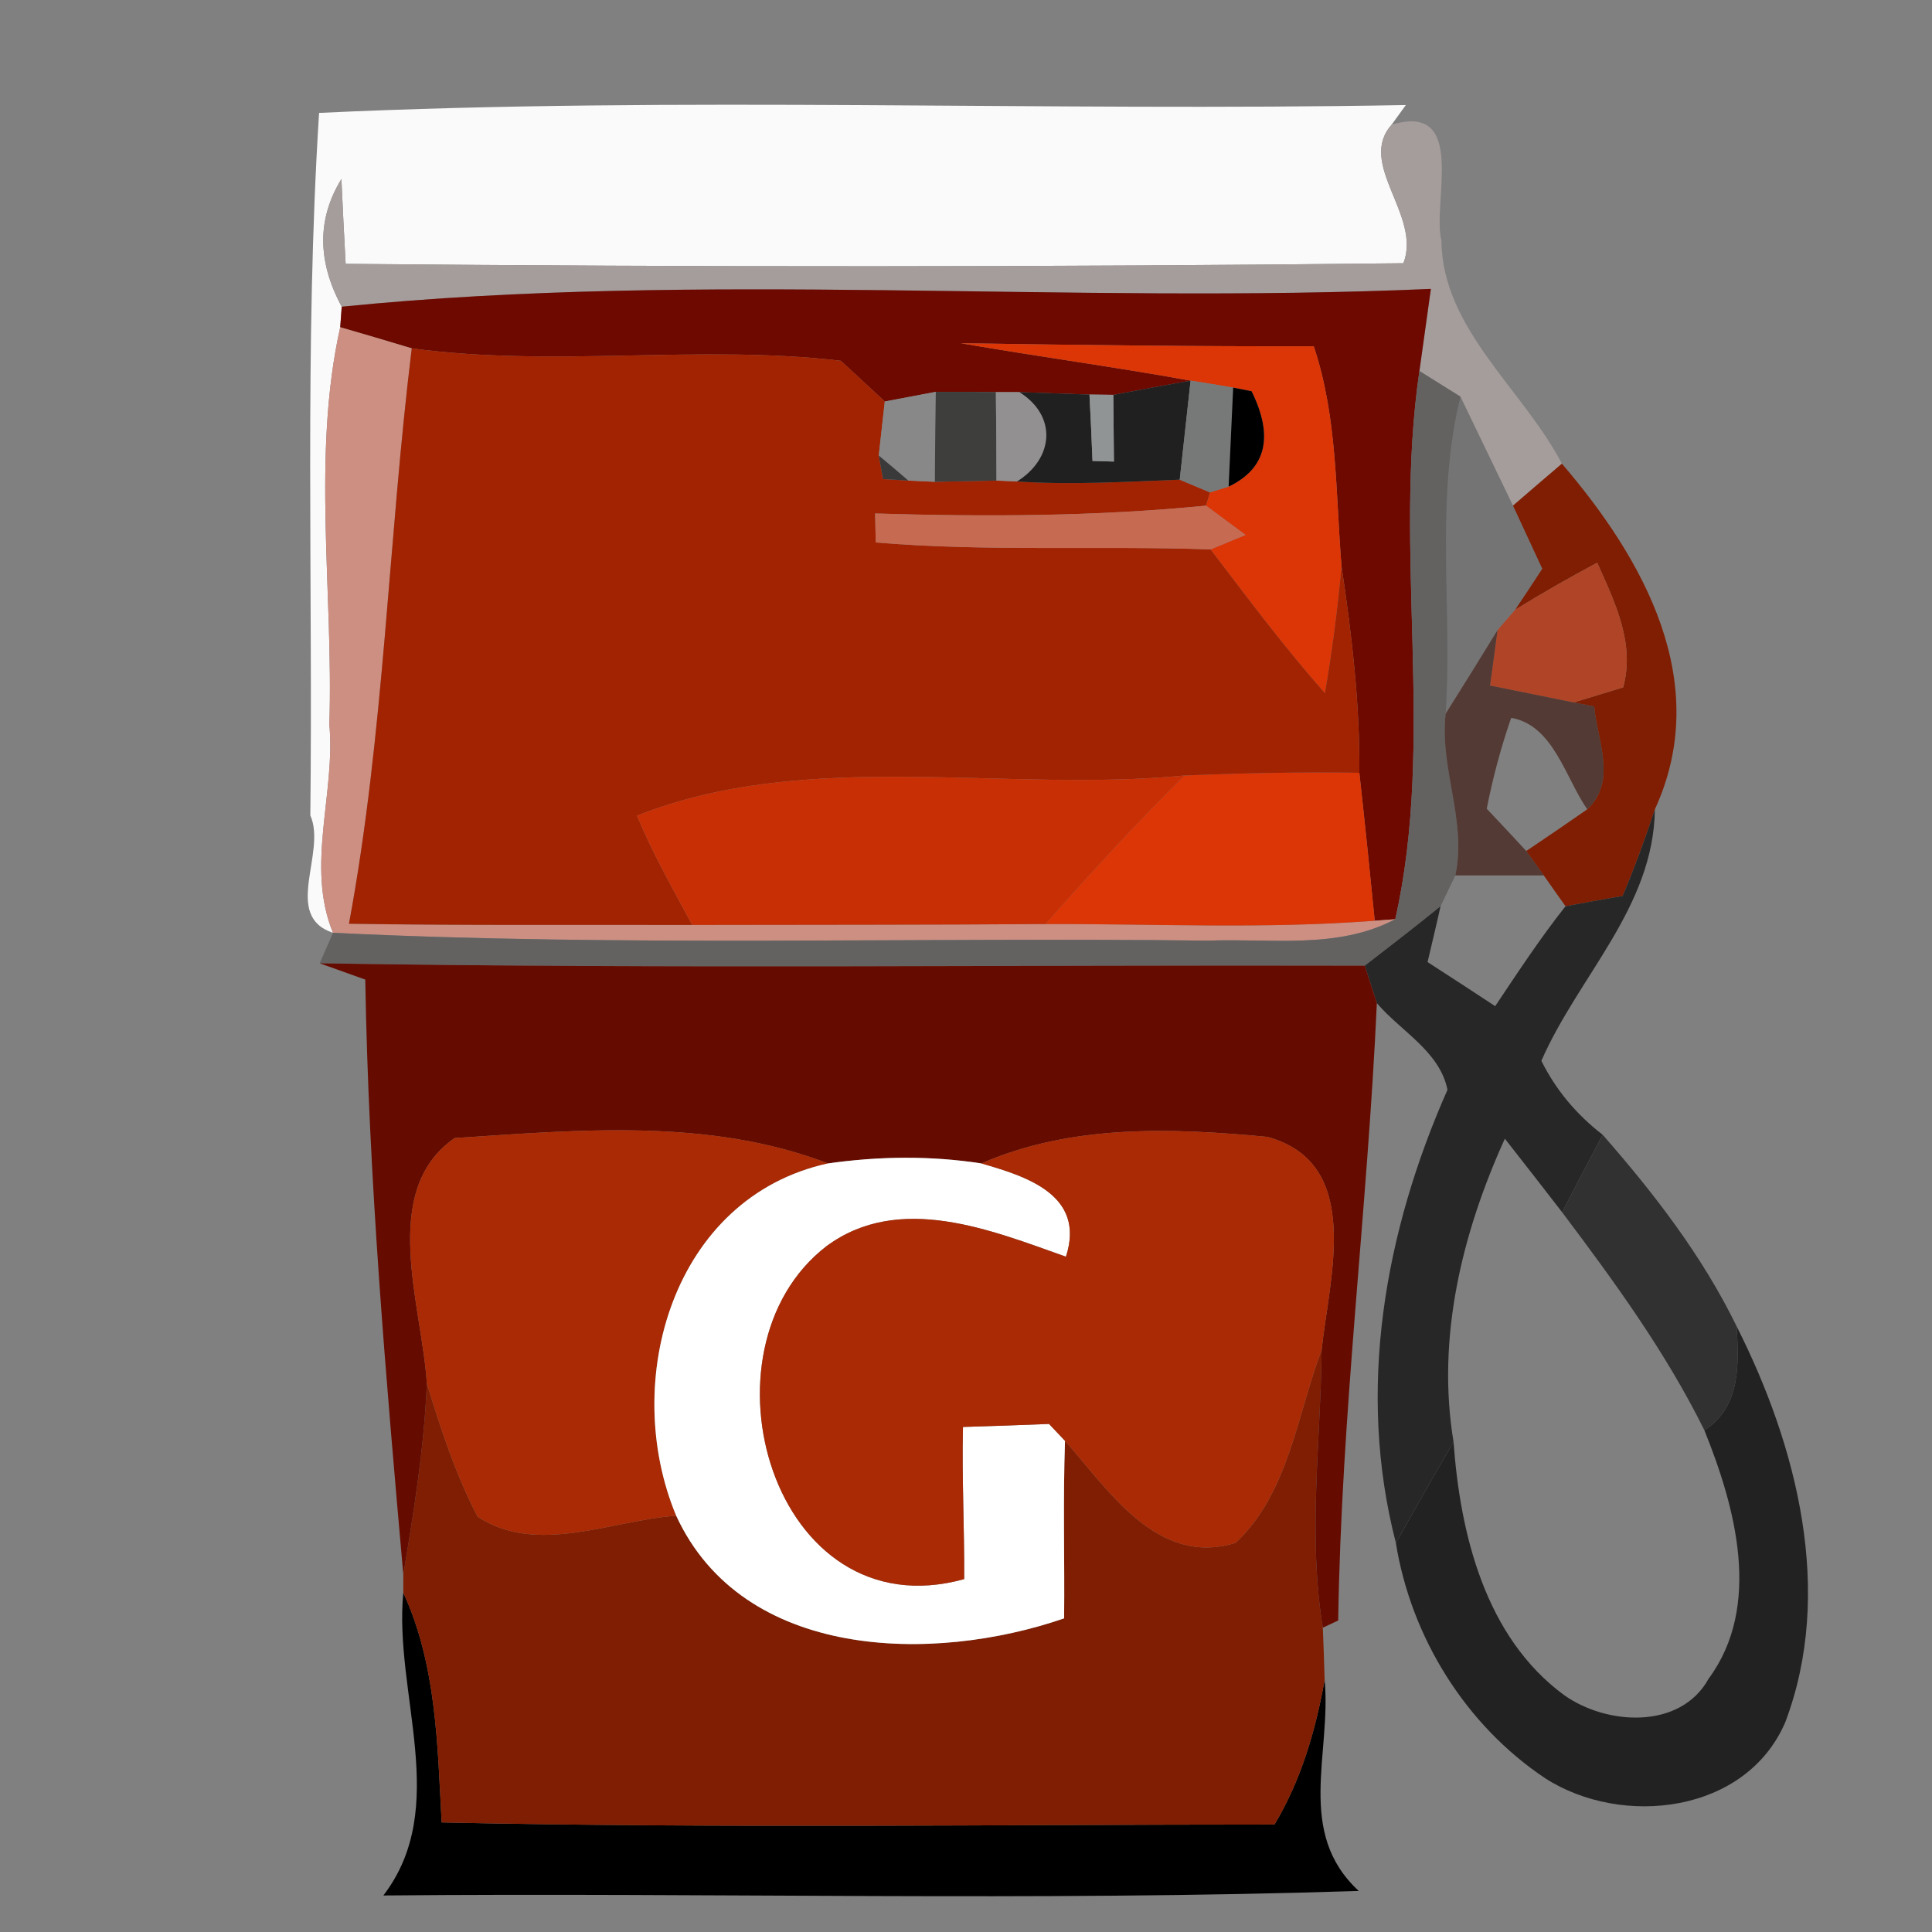 <?xml version="1.0" encoding="UTF-8" ?>
<!DOCTYPE svg PUBLIC "-//W3C//DTD SVG 1.1//EN" "http://www.w3.org/Graphics/SVG/1.1/DTD/svg11.dtd">
<svg width="64pt" height="64pt" viewBox="0 0 64 64" version="1.1" xmlns="http://www.w3.org/2000/svg">
<rect x="0" y="0" width="64" height="64" fill="#808080" stroke="none"/>
<g id="#fbfafaff">
<path fill="#fbfafa" opacity="1.00" d=" M 10.57 3.74 C 22.54 3.18 34.58 3.70 46.57 3.48 L 46.10 4.13 C 44.94 5.43 47.10 7.14 46.49 8.72 C 34.81 8.85 23.13 8.85 11.45 8.74 C 11.41 8.04 11.34 6.63 11.31 5.93 C 10.50 7.25 10.51 8.66 11.32 10.16 L 11.27 10.84 C 10.32 15.09 11.05 19.63 10.91 24.00 C 11.12 26.29 10.12 28.68 11.03 30.90 C 9.34 30.34 10.83 28.25 10.28 27.01 C 10.37 19.25 10.08 11.48 10.57 3.74 Z" />
</g>
<g id="#a59d9bf9">
<path fill="#a59d9b" opacity="0.98" d=" M 46.10 4.13 C 48.63 3.37 47.43 6.73 47.75 7.97 C 47.77 10.89 50.46 12.90 51.74 15.36 C 51.33 15.71 50.52 16.40 50.12 16.75 C 49.54 15.55 48.96 14.34 48.38 13.14 C 48.04 12.93 47.36 12.50 47.02 12.29 C 47.12 11.61 47.30 10.25 47.40 9.57 C 35.38 10.10 23.28 8.96 11.32 10.16 C 10.51 8.66 10.50 7.25 11.31 5.93 C 11.34 6.63 11.41 8.04 11.45 8.74 C 23.13 8.85 34.81 8.85 46.49 8.72 C 47.10 7.14 44.94 5.43 46.10 4.13 Z" />
</g>
<g id="#6e0900ff">
<path fill="#6e0900" opacity="1.00" d=" M 11.32 10.16 C 23.28 8.96 35.38 10.10 47.40 9.57 C 47.30 10.25 47.12 11.61 47.02 12.29 C 46.14 18.29 47.56 24.50 46.22 30.45 L 45.54 30.50 C 45.38 28.87 45.21 27.23 45.03 25.60 C 45.05 23.31 44.78 21.03 44.44 18.76 C 44.24 16.32 44.31 13.83 43.52 11.47 C 39.62 11.48 35.72 11.43 31.83 11.37 C 34.36 11.81 36.91 12.15 39.44 12.61 C 38.80 12.72 37.52 12.96 36.88 13.08 L 36.09 13.07 C 35.51 13.05 34.35 13.01 33.77 12.99 L 32.99 12.99 C 32.49 12.98 31.50 12.98 31.00 12.98 C 30.58 13.06 29.74 13.22 29.31 13.30 C 28.95 12.96 28.22 12.29 27.85 11.95 C 23.15 11.40 18.36 12.18 13.64 11.54 C 12.85 11.30 12.06 11.07 11.27 10.84 L 11.32 10.16 Z" />
</g>
<g id="#cd8f82ff">
<path fill="#cd8f82" opacity="1.00" d=" M 11.27 10.84 C 12.06 11.07 12.85 11.30 13.64 11.54 C 12.86 17.88 12.73 24.31 11.56 30.60 C 15.35 30.66 19.14 30.63 22.93 30.64 C 26.83 30.63 30.73 30.64 34.63 30.61 C 38.27 30.60 41.91 30.78 45.54 30.50 L 46.22 30.45 C 44.31 31.46 42.09 31.08 40.02 31.16 C 30.36 31.04 20.65 31.37 11.03 30.90 C 10.12 28.68 11.12 26.29 10.91 24.00 C 11.05 19.63 10.32 15.09 11.27 10.84 Z" />
</g>
<g id="#dc3506ff">
<path fill="#dc3506" opacity="1.00" d=" M 31.83 11.37 C 35.72 11.43 39.62 11.48 43.52 11.47 C 44.31 13.83 44.24 16.32 44.44 18.76 C 44.31 20.17 44.13 21.57 43.89 22.96 C 42.54 21.44 41.33 19.81 40.10 18.20 L 41.26 17.72 C 40.93 17.48 40.28 16.99 39.95 16.75 L 40.08 16.31 L 40.70 16.12 C 41.95 15.52 42.20 14.46 41.46 12.96 L 40.85 12.84 C 40.50 12.78 39.79 12.66 39.44 12.61 C 36.91 12.15 34.36 11.81 31.83 11.37 Z" />
<path fill="#dc3506" opacity="1.00" d=" M 39.24 25.69 C 41.17 25.61 43.10 25.57 45.03 25.60 C 45.21 27.23 45.38 28.87 45.54 30.50 C 41.91 30.78 38.27 30.60 34.63 30.61 C 36.12 28.93 37.64 27.27 39.24 25.69 Z" />
</g>
<g id="#a22302ff">
<path fill="#a22302" opacity="1.00" d=" M 13.64 11.54 C 18.36 12.18 23.15 11.40 27.85 11.95 C 28.22 12.29 28.95 12.96 29.31 13.30 C 29.26 13.75 29.16 14.64 29.11 15.09 L 29.25 15.87 L 30.09 15.92 L 30.97 15.96 C 31.48 15.95 32.50 15.93 33.01 15.92 L 33.69 15.95 C 35.49 16.07 37.28 15.96 39.08 15.89 L 40.08 16.31 L 39.95 16.75 C 36.30 17.11 32.65 17.12 28.99 17.01 L 29.01 17.97 C 32.70 18.28 36.41 18.07 40.10 18.20 C 41.33 19.81 42.54 21.44 43.89 22.96 C 44.13 21.57 44.31 20.17 44.44 18.76 C 44.78 21.03 45.05 23.31 45.03 25.60 C 43.10 25.57 41.17 25.61 39.24 25.69 C 33.25 26.27 26.75 24.78 21.10 27.02 C 21.62 28.27 22.29 29.45 22.93 30.64 C 19.14 30.63 15.35 30.66 11.56 30.60 C 12.73 24.31 12.86 17.88 13.64 11.54 Z" />
</g>
<g id="#898888ff">
<path fill="#898888" opacity="1.00" d=" M 29.31 13.30 C 29.74 13.22 30.58 13.06 31.00 12.98 C 30.99 13.72 30.97 15.22 30.97 15.96 L 30.09 15.92 C 29.85 15.71 29.35 15.29 29.11 15.09 C 29.16 14.64 29.26 13.75 29.31 13.30 Z" />
</g>
<g id="#3e3e3dff">
<path fill="#3e3e3d" opacity="1.00" d=" M 31.00 12.98 C 31.50 12.98 32.49 12.98 32.99 12.99 C 33.00 13.72 33.01 15.18 33.01 15.92 C 32.50 15.93 31.48 15.95 30.97 15.96 C 30.97 15.22 30.99 13.72 31.00 12.98 Z" />
</g>
<g id="#929090ff">
<path fill="#929090" opacity="1.00" d=" M 32.99 12.99 L 33.77 12.99 C 35.03 13.78 34.91 15.19 33.69 15.95 L 33.01 15.92 C 33.01 15.18 33.00 13.72 32.99 12.99 Z" />
</g>
<g id="#212020ff">
<path fill="#212020" opacity="1.00" d=" M 33.77 12.99 C 34.35 13.01 35.51 13.05 36.09 13.07 C 36.12 13.62 36.17 14.72 36.19 15.27 L 36.90 15.29 C 36.89 14.74 36.89 13.64 36.88 13.08 C 37.52 12.96 38.80 12.72 39.44 12.61 C 39.35 13.43 39.17 15.07 39.08 15.89 C 37.28 15.96 35.49 16.07 33.69 15.95 C 34.91 15.19 35.03 13.78 33.77 12.99 Z" />
</g>
<g id="#919495ff">
<path fill="#919495" opacity="1.00" d=" M 36.09 13.07 L 36.88 13.08 C 36.89 13.64 36.89 14.74 36.90 15.29 L 36.19 15.27 C 36.17 14.72 36.12 13.62 36.09 13.07 Z" />
</g>
<g id="#777979ff">
<path fill="#777979" opacity="1.00" d=" M 39.44 12.61 C 39.79 12.66 40.50 12.78 40.85 12.84 C 40.81 13.66 40.74 15.30 40.70 16.12 L 40.08 16.31 L 39.08 15.89 C 39.17 15.07 39.35 13.43 39.44 12.61 Z" />
</g>
<g id="#000000ff">
<path fill="#000000" opacity="1.00" d=" M 40.85 12.84 L 41.46 12.96 C 42.20 14.46 41.95 15.52 40.70 16.12 C 40.74 15.30 40.81 13.66 40.85 12.84 Z" />
<path fill="#000000" opacity="1.00" d=" M 13.36 52.76 C 14.46 55.15 14.49 57.79 14.63 60.37 C 23.82 60.57 33.02 60.44 42.22 60.44 C 43.10 58.97 43.58 57.33 43.88 55.65 C 44.11 58.09 42.91 60.70 45.01 62.64 C 34.26 62.99 23.47 62.69 12.70 62.79 C 14.94 59.86 13.04 56.11 13.36 52.76 Z" />
</g>
<g id="#626160f7">
<path fill="#626160" opacity="0.97" d=" M 47.02 12.29 C 47.36 12.50 48.04 12.93 48.38 13.14 C 47.53 16.58 48.12 20.15 47.89 23.64 C 47.68 25.46 48.60 27.18 48.21 29.00 L 47.72 30.02 C 46.90 30.69 46.05 31.34 45.21 31.99 C 33.67 31.96 22.13 32.10 10.59 31.91 C 10.70 31.66 10.92 31.16 11.03 30.90 C 20.65 31.37 30.36 31.04 40.02 31.16 C 42.09 31.08 44.31 31.46 46.22 30.45 C 47.56 24.50 46.14 18.29 47.02 12.29 Z" />
</g>
<g id="#07050417">
<path fill="#070504" opacity="0.09" d=" M 47.89 23.64 C 48.12 20.15 47.53 16.58 48.38 13.14 C 48.96 14.34 49.54 15.55 50.12 16.75 C 50.36 17.27 50.85 18.32 51.09 18.84 C 50.87 19.18 50.42 19.86 50.19 20.20 L 49.61 20.87 C 49.04 21.80 48.47 22.72 47.89 23.64 Z" />
</g>
<g id="#3a3a3aff">
<path fill="#3a3a3a" opacity="1.00" d=" M 29.11 15.09 C 29.35 15.29 29.85 15.71 30.09 15.92 L 29.25 15.87 L 29.11 15.09 Z" />
</g>
<g id="#7f1e02ff">
<path fill="#7f1e02" opacity="1.00" d=" M 50.12 16.75 C 50.52 16.40 51.33 15.71 51.74 15.36 C 54.45 18.52 56.75 22.61 54.82 26.81 C 54.50 27.78 54.15 28.74 53.75 29.68 C 53.28 29.76 52.34 29.93 51.86 30.02 C 51.68 29.77 51.32 29.26 51.14 29.00 L 50.56 28.19 C 51.07 27.85 52.08 27.16 52.58 26.81 C 53.58 25.87 52.91 24.53 52.81 23.40 L 52.13 23.27 C 52.54 23.14 53.36 22.90 53.77 22.77 C 54.17 21.31 53.49 19.94 52.91 18.64 C 51.99 19.13 51.08 19.65 50.19 20.20 C 50.42 19.86 50.87 19.18 51.09 18.84 C 50.85 18.32 50.36 17.27 50.12 16.75 Z" />
<path fill="#7f1e02" opacity="1.00" d=" M 40.93 51.11 C 42.68 49.48 42.97 46.87 43.78 44.72 C 43.75 47.78 43.32 50.87 43.82 53.92 C 43.84 54.35 43.87 55.22 43.88 55.65 C 43.58 57.33 43.10 58.97 42.22 60.44 C 33.02 60.44 23.82 60.57 14.63 60.37 C 14.49 57.79 14.46 55.15 13.36 52.76 L 13.36 52.16 C 13.71 50.06 14.05 47.96 14.14 45.83 C 14.60 47.33 15.09 48.84 15.82 50.24 C 17.78 51.54 20.26 50.36 22.40 50.21 C 24.61 55.00 30.90 55.11 35.25 53.61 C 35.27 51.65 35.21 49.69 35.28 47.73 C 36.73 49.37 38.34 51.91 40.93 51.11 Z" />
</g>
<g id="#c76a52ff">
<path fill="#c76a52" opacity="1.00" d=" M 28.99 17.01 C 32.65 17.12 36.30 17.11 39.95 16.75 C 40.28 16.99 40.93 17.48 41.26 17.72 L 40.10 18.20 C 36.41 18.07 32.70 18.28 29.01 17.97 L 28.99 17.01 Z" />
</g>
<g id="#af4427ff">
<path fill="#af4427" opacity="1.00" d=" M 50.19 20.20 C 51.08 19.65 51.99 19.13 52.91 18.64 C 53.49 19.94 54.17 21.31 53.77 22.77 C 53.36 22.90 52.54 23.14 52.13 23.27 C 51.43 23.13 50.05 22.85 49.36 22.71 C 49.42 22.25 49.55 21.33 49.61 20.87 L 50.19 20.20 Z" />
</g>
<g id="#370d0398">
<path fill="#370d03" opacity="0.60" d=" M 47.89 23.64 C 48.47 22.72 49.04 21.80 49.61 20.87 C 49.55 21.33 49.42 22.25 49.36 22.71 C 50.05 22.85 51.43 23.13 52.13 23.27 L 52.81 23.40 C 52.91 24.53 53.58 25.87 52.58 26.81 C 51.86 25.78 51.46 24.02 50.06 23.78 C 49.72 24.76 49.45 25.77 49.25 26.79 C 49.58 27.14 50.24 27.84 50.56 28.19 L 51.14 29.00 C 50.41 29.00 48.94 29.00 48.21 29.00 C 48.60 27.18 47.68 25.46 47.89 23.64 Z" />
</g>
<g id="#c82f05ff">
<path fill="#c82f05" opacity="1.00" d=" M 21.10 27.02 C 26.75 24.78 33.25 26.27 39.24 25.69 C 37.64 27.27 36.12 28.93 34.63 30.61 C 30.73 30.64 26.83 30.63 22.93 30.64 C 22.29 29.45 21.62 28.27 21.10 27.02 Z" />
</g>
<g id="#272727ff">
<path fill="#272727" opacity="1.00" d=" M 53.75 29.68 C 54.15 28.74 54.50 27.78 54.82 26.81 C 54.78 30.05 52.29 32.33 51.06 35.14 C 51.53 36.09 52.21 36.91 53.09 37.59 C 52.75 38.23 52.08 39.51 51.75 40.16 C 51.28 39.55 50.33 38.33 49.85 37.72 C 48.43 40.85 47.58 44.33 48.15 47.76 C 47.51 48.87 46.87 49.99 46.24 51.11 C 44.93 46.05 45.87 40.80 47.95 36.10 C 47.69 34.82 46.40 34.16 45.61 33.23 C 45.51 32.92 45.31 32.30 45.21 31.99 C 46.05 31.34 46.90 30.69 47.72 30.02 C 47.62 30.48 47.40 31.40 47.29 31.87 C 47.85 32.23 48.97 32.96 49.53 33.33 C 50.28 32.21 51.02 31.08 51.86 30.02 C 52.34 29.93 53.28 29.76 53.75 29.68 Z" />
</g>
<g id="#660b00ff">
<path fill="#660b00" opacity="1.00" d=" M 10.59 31.91 C 22.13 32.10 33.67 31.96 45.21 31.99 C 45.31 32.30 45.51 32.92 45.61 33.23 C 45.30 40.06 44.43 46.84 44.33 53.68 L 43.82 53.92 C 43.32 50.87 43.75 47.78 43.78 44.72 C 44.03 42.33 45.18 38.53 41.98 37.66 C 38.81 37.36 35.49 37.24 32.51 38.54 C 30.82 38.28 29.12 38.30 27.43 38.54 C 23.49 37.03 19.18 37.43 15.06 37.70 C 12.54 39.45 13.98 43.25 14.14 45.83 C 14.05 47.96 13.71 50.06 13.36 52.16 C 12.78 45.60 12.21 39.03 12.10 32.45 L 10.59 31.91 Z" />
</g>
<g id="#a92a04ff">
<path fill="#a92a04" opacity="1.00" d=" M 14.14 45.83 C 13.98 43.25 12.54 39.45 15.06 37.70 C 19.18 37.43 23.49 37.03 27.43 38.54 C 22.29 39.66 20.54 45.75 22.40 50.21 C 20.26 50.36 17.78 51.54 15.82 50.24 C 15.09 48.84 14.60 47.33 14.14 45.83 Z" />
</g>
<g id="#ffffffff">
<path fill="#ffffff" opacity="1.00" d=" M 27.43 38.54 C 29.12 38.30 30.82 38.28 32.51 38.54 C 33.96 38.96 35.98 39.57 35.31 41.63 C 32.83 40.75 29.79 39.50 27.38 41.28 C 22.93 44.70 25.59 54.07 31.94 52.31 C 31.95 50.63 31.86 48.95 31.90 47.27 C 32.61 47.25 34.03 47.20 34.75 47.17 C 34.88 47.31 35.15 47.59 35.28 47.73 C 35.21 49.69 35.27 51.65 35.25 53.61 C 30.90 55.11 24.61 55.00 22.40 50.21 C 20.54 45.75 22.29 39.66 27.43 38.54 Z" />
</g>
<g id="#a92a05ff">
<path fill="#a92a05" opacity="1.00" d=" M 32.51 38.54 C 35.49 37.24 38.81 37.36 41.98 37.66 C 45.18 38.53 44.03 42.33 43.78 44.72 C 42.97 46.87 42.68 49.48 40.93 51.11 C 38.34 51.91 36.73 49.37 35.28 47.73 C 35.15 47.59 34.88 47.31 34.75 47.17 C 34.03 47.20 32.61 47.25 31.90 47.27 C 31.86 48.95 31.95 50.63 31.94 52.31 C 25.59 54.07 22.93 44.70 27.38 41.28 C 29.79 39.50 32.83 40.75 35.31 41.63 C 35.98 39.57 33.96 38.96 32.51 38.54 Z" />
</g>
<g id="#2c2b2beb">
<path fill="#2c2b2b" opacity="0.92" d=" M 51.75 40.16 C 52.08 39.51 52.75 38.23 53.09 37.59 C 54.79 39.53 56.39 41.60 57.53 43.94 C 57.60 45.20 57.67 46.60 56.46 47.38 C 55.18 44.79 53.48 42.46 51.75 40.16 Z" />
</g>
<g id="#222222ff">
<path fill="#222222" opacity="1.00" d=" M 57.53 43.94 C 59.53 47.90 60.77 52.74 59.14 57.05 C 57.84 60.08 53.73 60.54 51.19 58.91 C 48.55 57.15 46.74 54.23 46.24 51.11 C 46.87 49.99 47.51 48.87 48.15 47.76 C 48.37 50.82 49.20 54.23 51.81 56.15 C 53.21 57.15 55.66 57.31 56.60 55.61 C 58.38 53.20 57.49 49.93 56.46 47.38 C 57.67 46.60 57.60 45.20 57.53 43.94 Z" />
</g>
</svg>
